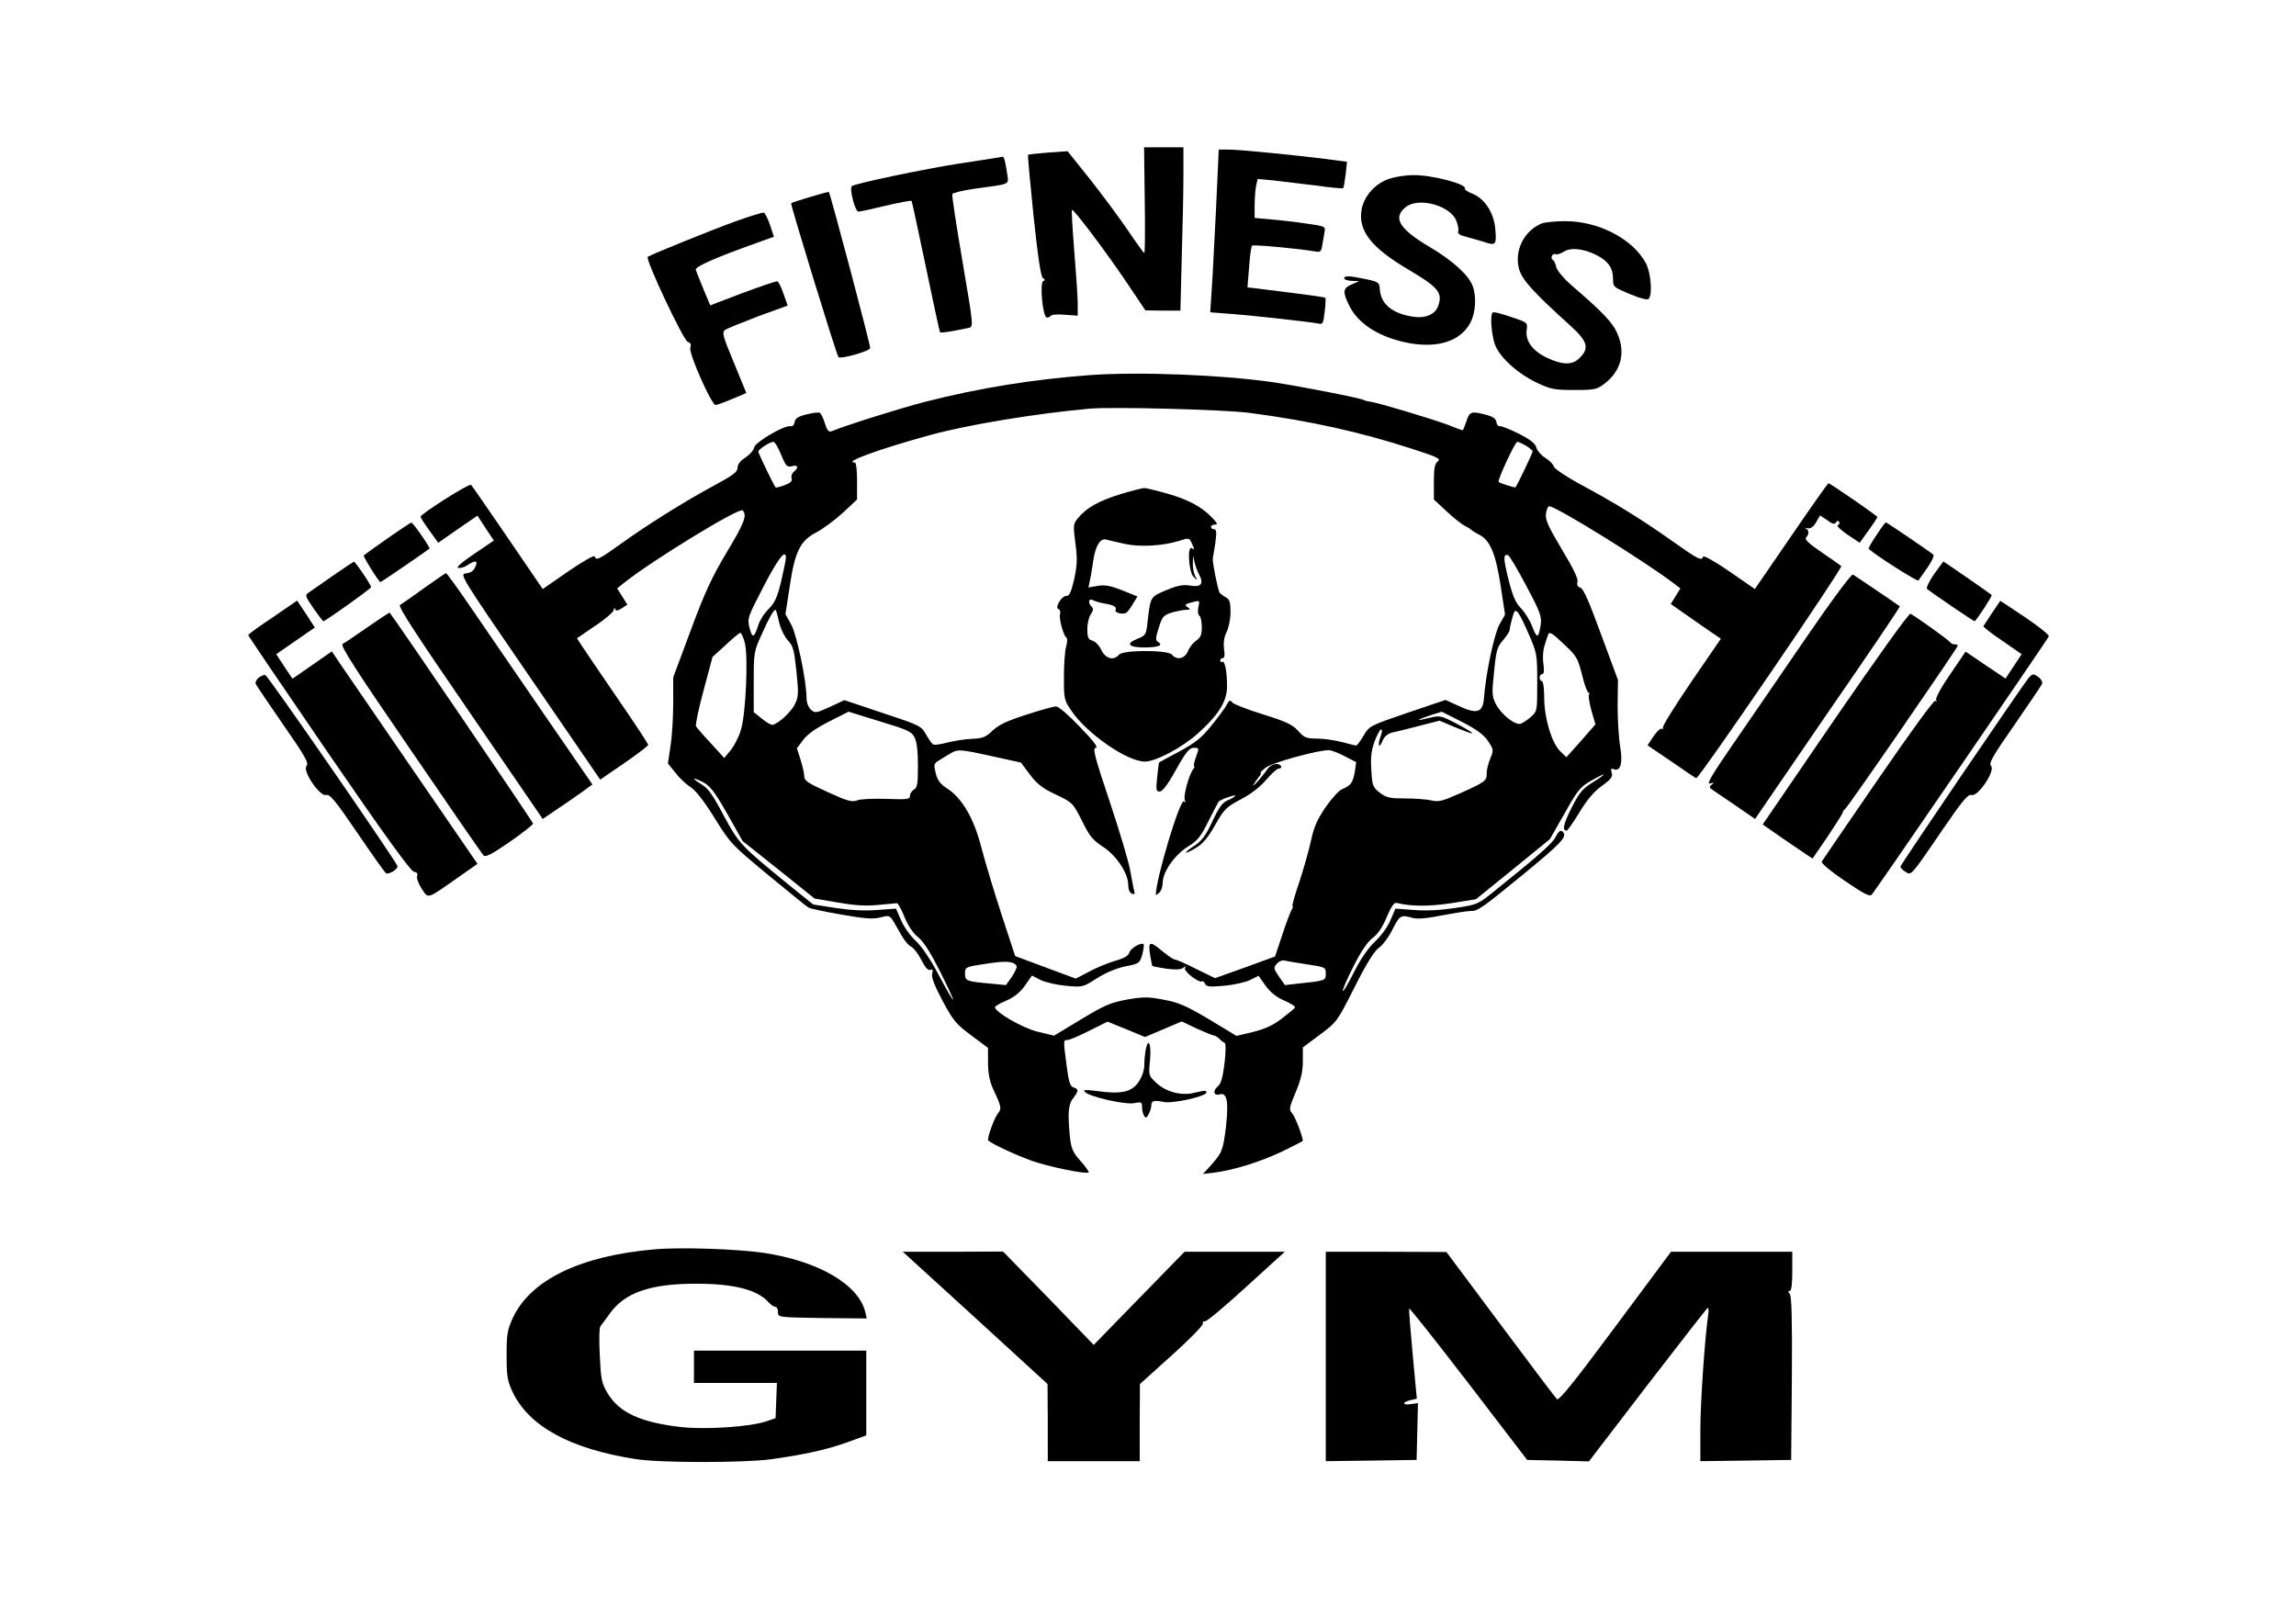 <?xml version="1.0" encoding="UTF-8"?>
<svg xmlns="http://www.w3.org/2000/svg" xmlns:xlink="http://www.w3.org/1999/xlink" width="80pt" height="56pt" viewBox="0 0 80 56" version="1.1">
<g id="surface1">
<path style=" stroke:none;fill-rule:nonzero;fill:rgb(0%,0%,0%);fill-opacity:1;" d="M 39.887 6.977 C 39.902 7.996 39.895 8.82 39.871 8.82 C 39.848 8.812 39.59 8.461 39.305 8.035 C 39.016 7.609 38.422 6.809 37.992 6.262 L 37.199 5.27 L 36.523 5.316 C 36.148 5.348 35.836 5.379 35.82 5.395 C 35.805 5.414 35.895 6.367 36.012 7.527 C 36.164 8.973 36.27 9.652 36.34 9.695 C 36.422 9.742 36.422 9.773 36.355 9.789 C 36.215 9.84 36.332 11.066 36.477 11.066 C 36.535 11.066 36.598 11.035 36.621 11 C 36.645 10.961 36.863 10.945 37.109 10.969 L 37.551 11 L 37.551 10.578 C 37.551 10.336 37.492 9.508 37.43 8.738 C 37.367 7.969 37.332 7.328 37.352 7.312 C 37.398 7.266 38.543 8.781 39.254 9.84 L 39.91 10.816 L 40.52 10.824 L 41.129 10.824 L 41.176 8.957 C 41.207 7.938 41.234 6.656 41.234 6.109 L 41.234 5.133 L 39.863 5.133 Z M 39.887 6.977 "/>
<path style=" stroke:none;fill-rule:nonzero;fill:rgb(0%,0%,0%);fill-opacity:1;" d="M 42.371 7.273 C 42.312 8.41 42.25 9.688 42.219 10.109 L 42.168 10.883 L 42.883 10.938 C 43.797 11.008 45.699 11.227 45.934 11.273 C 46.086 11.312 46.109 11.281 46.156 10.863 C 46.188 10.617 46.195 10.398 46.18 10.375 C 46.156 10.359 45.691 10.289 45.148 10.223 C 44.605 10.152 44.004 10.078 43.812 10.055 L 43.465 10.016 L 43.523 9.316 C 43.547 8.934 43.594 8.594 43.625 8.562 C 43.668 8.516 45.234 8.66 45.852 8.766 C 46.004 8.797 46.043 8.758 46.078 8.508 C 46.109 8.348 46.141 8.148 46.156 8.051 C 46.188 7.898 46.141 7.875 45.531 7.793 C 45.172 7.738 44.613 7.672 44.301 7.648 L 43.715 7.594 L 43.715 7.176 C 43.715 6.945 43.738 6.641 43.762 6.496 L 43.82 6.238 L 44.348 6.285 C 44.637 6.32 45.301 6.398 45.82 6.461 C 46.34 6.535 46.781 6.574 46.797 6.559 C 46.82 6.543 46.852 6.328 46.887 6.078 L 46.934 5.637 L 46.188 5.539 C 45.133 5.406 43.18 5.211 42.785 5.211 L 42.465 5.211 Z M 42.371 7.273 "/>
<path style=" stroke:none;fill-rule:nonzero;fill:rgb(0%,0%,0%);fill-opacity:1;" d="M 34.668 5.508 C 34.555 5.523 34.004 5.613 33.426 5.699 C 32.211 5.887 29.77 6.398 29.68 6.488 C 29.59 6.574 29.793 7.375 29.91 7.375 C 29.969 7.375 30.391 7.281 30.863 7.168 C 31.336 7.055 31.738 6.984 31.762 7 C 31.777 7.023 32 8.051 32.258 9.293 C 32.516 10.535 32.738 11.562 32.754 11.578 C 32.785 11.609 33.098 11.562 33.754 11.426 C 33.922 11.387 33.922 11.379 33.539 9.125 C 33.324 7.875 33.164 6.816 33.18 6.766 C 33.195 6.719 33.531 6.641 33.922 6.582 C 35.219 6.406 35.141 6.438 35.102 6.109 C 35.027 5.621 34.988 5.453 34.926 5.461 C 34.891 5.469 34.781 5.492 34.668 5.508 Z M 34.668 5.508 "/>
<path style=" stroke:none;fill-rule:nonzero;fill:rgb(0%,0%,0%);fill-opacity:1;" d="M 48.43 6.223 C 47.926 6.375 47.512 6.84 47.438 7.328 C 47.324 8.051 47.789 8.637 49.078 9.398 C 50.113 10.008 50.273 10.199 50.113 10.656 C 50.008 10.961 49.664 11.105 49.223 11.035 C 48.512 10.922 48.117 10.602 48.078 10.086 C 48.062 9.84 48.039 9.824 47.59 9.727 C 47.004 9.605 46.836 9.598 46.836 9.703 C 46.836 9.742 46.957 9.781 47.102 9.789 L 47.359 9.797 L 47.102 9.91 C 46.789 10.039 46.773 10.168 47.004 10.633 C 47.324 11.305 48.094 11.777 49.145 11.965 C 50.152 12.133 50.914 11.867 51.242 11.227 C 51.418 10.883 51.449 10.32 51.312 9.965 C 51.176 9.59 50.602 9.07 49.824 8.613 C 48.75 7.977 48.512 7.586 48.984 7.215 C 49.422 6.863 50.512 7.152 50.738 7.68 C 50.801 7.832 50.832 8.004 50.809 8.066 C 50.777 8.137 50.871 8.203 51.105 8.258 C 51.289 8.309 51.547 8.379 51.672 8.418 C 52.113 8.57 52.145 8.547 52.105 8.027 C 52.066 7.434 51.746 6.93 51.305 6.75 C 51.137 6.688 51.023 6.605 51.039 6.574 C 51.137 6.422 49.902 6.094 49.238 6.102 C 49 6.102 48.633 6.156 48.43 6.223 Z M 48.43 6.223 "/>
<path style=" stroke:none;fill-rule:nonzero;fill:rgb(0%,0%,0%);fill-opacity:1;" d="M 28.23 6.863 C 27.879 6.969 27.582 7.062 27.566 7.082 C 27.535 7.121 29.145 12.363 29.215 12.445 C 29.289 12.523 30.289 12.242 30.32 12.133 C 30.344 12.066 28.926 6.727 28.879 6.688 C 28.871 6.68 28.574 6.758 28.23 6.863 Z M 28.23 6.863 "/>
<path style=" stroke:none;fill-rule:nonzero;fill:rgb(0%,0%,0%);fill-opacity:1;" d="M 25.582 7.73 C 24.781 8.02 22.746 8.844 22.57 8.949 C 22.465 9.004 23.812 11.867 23.965 11.914 C 24.066 11.949 24.09 12.004 24.051 12.125 C 23.996 12.309 24.789 14.113 24.934 14.113 C 24.98 14.113 25.246 14.016 25.516 13.902 L 26.004 13.695 L 25.574 12.645 C 25.188 11.723 25.148 11.578 25.262 11.5 C 25.324 11.449 25.844 11.242 26.414 11.023 L 27.445 10.648 L 27.301 10.238 C 27.223 10.016 27.125 9.812 27.086 9.805 C 27.047 9.789 26.508 9.977 25.883 10.207 L 24.746 10.641 L 24.508 10.07 C 24.379 9.758 24.258 9.453 24.242 9.398 C 24.219 9.293 24.957 8.965 26.355 8.469 L 26.965 8.25 L 26.828 7.832 C 26.75 7.609 26.652 7.418 26.613 7.41 C 26.574 7.395 26.109 7.539 25.582 7.73 Z M 25.582 7.73 "/>
<path style=" stroke:none;fill-rule:nonzero;fill:rgb(0%,0%,0%);fill-opacity:1;" d="M 53.723 7.785 C 53.105 8.035 52.754 8.73 52.93 9.375 C 53.035 9.75 53.402 10.16 54.715 11.348 C 55.316 11.891 55.387 12.133 55.043 12.469 C 54.797 12.727 54.453 12.727 53.906 12.469 C 53.402 12.234 53.137 11.875 53.195 11.492 C 53.227 11.242 53.227 11.234 52.641 11.043 C 52.32 10.93 52.035 10.855 52.008 10.891 C 51.906 10.984 51.977 11.77 52.113 12.066 C 52.312 12.508 52.906 13.031 53.547 13.336 C 54.035 13.566 54.156 13.59 54.852 13.59 C 55.562 13.59 55.637 13.574 55.91 13.367 C 56.477 12.934 56.645 12.301 56.363 11.645 C 56.195 11.242 55.875 10.906 54.73 9.918 C 54.484 9.703 54.258 9.43 54.227 9.316 C 54.203 9.195 54.148 9.078 54.098 9.051 C 54.004 8.988 54.105 8.805 54.203 8.859 C 54.242 8.883 54.371 8.844 54.484 8.773 C 54.723 8.613 55.18 8.66 55.645 8.898 C 56.035 9.102 56.203 9.34 56.203 9.711 C 56.203 10 56.215 10.008 56.789 10.246 C 57.148 10.398 57.398 10.465 57.445 10.414 C 57.582 10.281 57.527 9.52 57.352 9.18 C 56.902 8.332 55.699 7.699 54.523 7.707 C 54.195 7.707 53.836 7.746 53.723 7.785 Z M 53.723 7.785 "/>
<path style=" stroke:none;fill-rule:nonzero;fill:rgb(0%,0%,0%);fill-opacity:1;" d="M 37.992 13.07 C 35.973 13.223 34.164 13.512 32.242 14 C 31.336 14.234 29.512 14.809 28.977 15.027 C 28.879 15.066 28.824 15.004 28.742 14.754 C 28.688 14.57 28.605 14.41 28.566 14.387 C 28.527 14.359 28.32 14.387 28.102 14.441 C 27.805 14.512 27.703 14.586 27.688 14.707 C 27.672 14.809 27.613 14.867 27.535 14.852 C 27.316 14.816 26.301 15.418 26.277 15.594 C 26.262 15.684 26.133 15.836 25.98 15.941 C 25.797 16.051 25.699 16.18 25.699 16.301 C 25.699 16.445 25.539 16.566 24.883 16.918 C 23.844 17.48 22.523 18.305 21.602 18.973 C 20.863 19.5 20.77 19.547 20.719 19.387 C 20.703 19.34 20.312 19.559 19.801 19.91 L 18.91 20.527 L 17.695 18.746 C 17.023 17.762 16.445 16.926 16.414 16.895 C 16.355 16.832 14.652 17.914 14.652 18.008 C 14.652 18.035 14.789 18.25 14.965 18.492 L 15.27 18.914 L 15.949 18.441 L 16.637 17.969 L 16.918 18.402 L 17.207 18.836 L 16.523 19.301 C 16.086 19.598 15.883 19.773 15.965 19.789 C 16.043 19.805 16.188 19.766 16.293 19.691 C 16.574 19.508 16.668 19.531 16.559 19.758 C 16.5 19.895 16.398 19.965 16.238 19.98 C 16.004 20.004 16.035 20.055 18.461 23.59 L 20.914 27.168 L 21.746 26.598 C 22.211 26.277 22.586 25.988 22.586 25.957 C 22.586 25.922 22.09 25.168 21.48 24.281 C 20.871 23.391 20.312 22.57 20.238 22.453 L 20.105 22.242 L 20.738 21.809 C 21.09 21.578 21.379 21.32 21.387 21.258 C 21.387 21.176 21.402 21.168 21.434 21.223 C 21.457 21.297 21.52 21.289 21.664 21.199 L 21.859 21.07 L 21.68 20.785 L 21.504 20.504 L 21.746 20.309 C 22.73 19.523 25.766 17.672 25.875 17.785 C 26.043 17.953 25.934 18.227 25.324 19.242 C 24.797 20.125 24.562 20.633 24.066 21.969 L 23.457 23.605 L 23.457 24.496 C 23.457 24.977 23.418 25.652 23.363 25.996 L 23.273 26.605 L 23.531 26.926 C 23.668 27.109 23.906 27.328 24.051 27.422 C 24.227 27.527 24.523 27.902 24.898 28.504 C 25.453 29.402 25.5 29.441 26.766 30.492 C 27.477 31.078 28.109 31.594 28.168 31.625 C 28.23 31.664 28.742 31.77 29.312 31.871 C 30.145 32.016 30.426 32.035 30.68 31.969 C 31.039 31.883 30.984 31.84 31.387 32.555 C 31.496 32.754 31.656 32.949 31.746 32.988 C 31.832 33.027 31.992 33.234 32.105 33.453 C 32.234 33.711 32.336 33.828 32.41 33.797 C 32.496 33.766 32.516 33.797 32.48 33.934 C 32.449 34.055 32.562 34.352 32.844 34.879 C 33.219 35.578 33.316 35.691 33.844 36.082 L 34.426 36.516 L 34.426 37.035 C 34.426 37.398 34.484 37.68 34.594 37.926 C 34.906 38.594 34.906 38.625 34.754 38.824 C 34.645 38.977 34.426 39.555 34.426 39.723 C 34.426 39.797 35.293 40.211 35.934 40.445 C 36.508 40.652 37.863 40.934 37.934 40.852 C 37.949 40.836 37.832 40.66 37.652 40.461 C 37.375 40.148 37.324 40.027 37.277 39.602 C 37.199 38.77 37.223 38.488 37.391 38.27 C 37.59 38.016 37.59 37.949 37.406 37.895 C 37.285 37.855 37.238 37.703 37.164 37.133 C 37.047 36.242 37.047 36.242 37.191 36.242 C 37.262 36.242 37.598 36.098 37.949 35.922 L 38.59 35.602 L 39.246 35.867 L 39.895 36.137 L 40.535 35.867 L 41.176 35.594 L 41.699 35.844 C 41.977 35.969 42.25 36.082 42.289 36.082 C 42.328 36.082 42.418 36.129 42.48 36.195 C 42.539 36.258 42.625 36.324 42.668 36.34 C 42.715 36.355 42.715 36.613 42.668 37.043 C 42.602 37.566 42.547 37.758 42.426 37.863 C 42.242 38.016 42.297 38.199 42.496 38.137 C 42.754 38.055 42.816 38.391 42.715 39.281 C 42.609 40.109 42.586 40.164 42.16 40.645 L 41.914 40.91 L 42.312 40.863 C 43.02 40.766 43.898 40.492 44.66 40.133 C 45.059 39.938 45.395 39.77 45.395 39.754 C 45.387 39.594 45.125 38.906 45.027 38.801 C 44.906 38.664 44.914 38.609 45.148 38.055 C 45.332 37.613 45.395 37.332 45.395 36.98 L 45.395 36.5 L 45.996 36.051 C 46.59 35.609 46.598 35.586 47.199 34.398 C 47.613 33.574 47.879 33.148 48.047 33.027 C 48.176 32.938 48.391 32.652 48.52 32.387 C 48.773 31.891 48.809 31.871 49.207 31.984 C 49.383 32.035 49.695 32.008 50.25 31.898 C 50.68 31.816 51.129 31.746 51.234 31.746 C 51.488 31.754 51.617 31.664 53.105 30.445 C 54.348 29.426 54.578 29.18 54.484 29.027 C 54.402 28.891 54.316 28.938 54.195 29.18 C 54.09 29.387 53.586 29.836 52.066 31.055 C 51.504 31.512 51.473 31.527 50.703 31.641 C 50.191 31.719 49.695 31.746 49.27 31.711 L 48.621 31.664 L 48.445 32.074 C 48.352 32.297 48.117 32.617 47.91 32.812 C 47.672 33.035 47.422 33.395 47.184 33.863 C 46.988 34.254 46.812 34.559 46.789 34.535 C 46.766 34.512 46.926 34.133 47.148 33.699 C 47.414 33.164 47.637 32.836 47.82 32.691 C 48.008 32.555 48.176 32.305 48.32 31.953 C 48.488 31.566 48.574 31.441 48.672 31.465 C 49.129 31.586 49.801 31.594 50.57 31.473 L 51.426 31.336 L 52.715 30.293 L 54.004 29.242 L 54.516 28.344 C 54.973 27.527 55.059 27.422 55.453 27.199 C 55.996 26.887 56.02 26.941 55.484 27.27 C 55.141 27.488 55.027 27.613 54.754 28.16 C 54.469 28.73 54.426 28.945 54.586 28.945 C 54.621 28.945 54.82 28.656 55.035 28.305 C 55.301 27.863 55.547 27.574 55.82 27.383 C 56.141 27.148 56.203 27.062 56.156 26.926 C 56.117 26.789 56.133 26.766 56.238 26.805 C 56.461 26.895 56.551 26.59 56.453 26.027 C 56.406 25.746 56.363 25.113 56.363 24.609 L 56.375 23.695 L 55.789 22.113 C 55.371 20.969 55.172 20.512 55.066 20.48 C 54.965 20.445 54.934 20.383 54.965 20.277 C 54.996 20.176 54.828 19.82 54.418 19.141 C 53.93 18.32 53.836 18.105 53.867 17.898 C 53.883 17.754 53.938 17.641 53.98 17.641 C 54.219 17.641 57.398 19.613 58.359 20.359 L 58.551 20.504 L 58.383 20.777 L 58.215 21.047 L 58.504 21.25 C 58.664 21.359 59.055 21.633 59.375 21.859 L 59.961 22.258 L 58.926 23.766 C 58.359 24.602 57.91 25.312 57.941 25.363 C 57.965 25.402 57.949 25.418 57.91 25.395 C 57.863 25.363 57.734 25.48 57.613 25.66 L 57.406 25.973 L 58.23 26.531 C 58.68 26.844 59.07 27.109 59.102 27.117 C 59.191 27.148 64.219 19.781 64.156 19.727 C 64.117 19.691 63.812 19.477 63.465 19.242 C 63.035 18.949 62.867 18.797 62.93 18.73 C 63.043 18.617 63.035 18.457 62.914 18.418 C 62.859 18.402 62.883 18.395 62.977 18.41 C 63.09 18.426 63.188 18.363 63.281 18.195 L 63.418 17.961 L 63.668 18.129 C 63.852 18.266 63.922 18.281 63.973 18.203 C 64.012 18.137 64.051 18.137 64.082 18.188 C 64.105 18.234 64.09 18.281 64.035 18.297 C 63.98 18.32 64.133 18.465 64.363 18.625 L 64.797 18.914 L 65.109 18.48 C 65.277 18.25 65.414 18.035 65.414 18.016 C 65.414 17.977 63.77 16.84 63.707 16.84 C 63.691 16.84 63.105 17.664 62.41 18.684 L 61.145 20.527 L 60.266 19.918 C 59.77 19.574 59.359 19.348 59.344 19.395 C 59.289 19.559 59.184 19.5 58.262 18.852 C 57.223 18.113 56.277 17.527 55.051 16.871 C 54.562 16.605 54.164 16.332 54.141 16.262 C 54.125 16.18 53.988 16.043 53.844 15.957 C 53.699 15.867 53.555 15.699 53.531 15.594 C 53.492 15.453 53.332 15.324 52.922 15.113 C 52.617 14.961 52.32 14.844 52.266 14.852 C 52.211 14.867 52.152 14.801 52.137 14.707 C 52.121 14.586 52.02 14.512 51.723 14.441 C 51.258 14.32 51.199 14.344 51.082 14.715 C 51.031 14.867 50.977 14.996 50.961 14.996 C 50.953 14.996 50.703 14.906 50.418 14.793 C 49.832 14.578 48.008 14.031 47.758 14 C 47.664 13.992 47.559 13.961 47.512 13.938 C 47.414 13.871 45.211 13.445 44.355 13.32 C 42.594 13.062 39.711 12.949 37.992 13.07 Z M 43.531 14.387 C 45.652 14.664 47.414 15.059 49.215 15.645 C 50.09 15.926 50.215 15.988 50.098 16.078 C 49.992 16.156 49.961 16.301 49.961 16.789 L 49.961 17.406 L 50.41 17.824 C 50.656 18.059 50.938 18.273 51.031 18.32 C 51.121 18.363 51.219 18.418 51.242 18.449 C 51.266 18.473 51.402 18.562 51.539 18.633 C 51.922 18.828 52.113 19.285 52.289 20.422 L 52.441 21.418 L 52.25 21.754 C 52.066 22.074 51.762 23.5 51.707 24.328 C 51.664 24.824 51.473 24.898 50.863 24.617 L 50.367 24.391 L 49.039 24.84 C 47.727 25.289 47.711 25.297 47.512 25.633 C 47.398 25.828 47.285 25.98 47.254 25.98 C 47.223 25.98 46.996 25.922 46.758 25.859 C 46.516 25.797 46.125 25.738 45.895 25.738 C 45.516 25.738 45.445 25.707 45.234 25.473 C 45.043 25.258 44.836 25.152 44.02 24.898 C 43.477 24.73 42.996 24.543 42.938 24.48 C 42.859 24.383 42.836 24.391 42.746 24.551 C 42.699 24.656 42.457 24.977 42.219 25.273 C 41.867 25.715 41.648 25.883 41.09 26.188 C 40.703 26.395 40.383 26.566 40.383 26.574 C 40.375 26.582 40.352 26.805 40.32 27.078 C 40.273 27.535 40.281 27.582 40.41 27.582 C 40.504 27.582 40.688 27.344 40.977 26.82 C 41.328 26.195 41.441 26.059 41.602 26.059 C 41.785 26.059 41.785 26.066 41.672 26.379 C 41.609 26.559 41.578 26.699 41.609 26.699 C 41.633 26.699 41.617 26.75 41.578 26.797 C 41.434 26.98 41.227 27.719 41.281 27.871 C 41.312 27.969 41.305 27.992 41.258 27.93 C 41.137 27.758 40.273 30.621 40.273 31.184 C 40.273 31.199 40.328 31.168 40.391 31.109 C 40.457 31.055 40.512 30.895 40.512 30.758 C 40.512 30.383 40.938 29.781 41.395 29.5 C 41.73 29.289 41.84 29.156 42.113 28.602 C 42.297 28.242 42.449 27.945 42.465 27.93 C 42.531 27.855 43.082 27.672 43.043 27.727 C 43.02 27.766 42.891 27.848 42.762 27.895 C 42.586 27.977 42.465 28.145 42.242 28.625 C 42.02 29.105 41.875 29.301 41.633 29.461 C 41.207 29.738 41.227 29.812 41.656 29.555 C 41.906 29.41 42.082 29.203 42.336 28.754 C 42.656 28.191 42.73 28.121 43.234 27.855 C 43.586 27.672 43.898 27.43 44.117 27.176 C 44.301 26.957 44.5 26.781 44.562 26.781 C 44.629 26.781 44.66 26.742 44.637 26.699 C 44.547 26.566 44.301 26.613 44.164 26.797 C 43.98 27.07 43.609 27.48 43.676 27.344 C 43.715 27.277 43.797 27.156 43.859 27.078 C 43.922 27.004 43.957 26.941 43.922 26.941 C 43.891 26.941 43.965 26.863 44.09 26.758 C 44.301 26.582 45.902 26.141 46.301 26.141 C 46.383 26.141 46.629 26.234 46.844 26.348 L 47.254 26.559 L 47.207 26.887 C 47.141 27.27 47.07 27.375 46.773 27.496 C 46.652 27.543 46.398 27.824 46.188 28.129 C 45.902 28.547 45.781 28.809 45.676 29.309 C 45.598 29.66 45.414 30.309 45.27 30.742 C 45.117 31.184 45.012 31.559 45.035 31.578 C 45.059 31.602 45.043 31.656 45.004 31.703 C 44.973 31.754 44.82 32.137 44.684 32.562 L 44.426 33.332 L 43.387 33.711 L 42.336 34.086 L 41.68 33.766 C 41.32 33.582 40.984 33.438 40.938 33.438 C 40.891 33.438 40.695 33.309 40.512 33.156 C 40.062 32.777 40 32.797 40.07 33.254 C 40.105 33.469 40.137 33.645 40.152 33.66 C 40.168 33.676 40.383 33.719 40.648 33.758 C 40.961 33.797 41.152 33.789 41.227 33.727 C 41.312 33.66 41.328 33.66 41.289 33.734 C 41.227 33.836 41.77 34.262 41.883 34.199 C 41.914 34.176 41.961 34.215 41.984 34.277 C 42.027 34.383 42.129 34.398 42.648 34.352 C 42.996 34.32 43.402 34.23 43.562 34.148 L 43.852 34.004 L 44.098 34.352 C 44.277 34.59 44.477 34.75 44.754 34.871 C 44.98 34.969 45.141 35.07 45.125 35.113 C 45.102 35.145 44.891 35.32 44.66 35.496 C 44.355 35.73 44.074 35.859 43.66 35.961 L 43.082 36.098 L 42.137 35.527 C 41.344 35.055 41.082 34.938 40.559 34.84 C 40.008 34.734 39.848 34.734 39.27 34.832 C 38.703 34.938 38.504 35.016 37.672 35.52 L 36.727 36.09 L 36.156 35.953 C 35.629 35.824 34.676 35.273 34.668 35.098 C 34.668 35.062 34.844 34.961 35.059 34.871 C 35.332 34.75 35.531 34.598 35.707 34.352 L 35.957 33.996 L 36.254 34.148 C 36.414 34.23 36.812 34.32 37.133 34.352 C 37.719 34.406 37.727 34.406 38.215 34.094 C 38.527 33.895 38.895 33.742 39.207 33.676 C 39.695 33.582 39.711 33.566 39.801 33.262 C 39.848 33.082 39.863 32.922 39.848 32.906 C 39.77 32.828 39.398 33.035 39.352 33.188 C 39.32 33.309 39.168 33.395 38.848 33.484 C 38.598 33.559 38.191 33.727 37.941 33.863 L 37.484 34.102 L 36.43 33.711 L 35.371 33.316 L 34.898 31.871 C 34.637 31.078 34.324 30.027 34.195 29.539 C 33.938 28.52 33.516 27.801 32.996 27.473 C 32.762 27.32 32.668 27.199 32.602 26.941 C 32.531 26.637 32.539 26.605 32.715 26.5 C 32.816 26.438 32.996 26.324 33.105 26.262 C 33.371 26.102 33.434 26.102 34.578 26.355 L 35.574 26.574 L 35.883 26.988 C 36.133 27.32 36.324 27.473 36.789 27.688 C 37.375 27.969 37.383 27.977 37.703 28.609 C 37.965 29.148 38.086 29.281 38.43 29.508 C 38.895 29.805 39.312 30.43 39.312 30.84 C 39.312 31 39.359 31.109 39.441 31.145 C 39.527 31.176 39.551 31.152 39.52 31.047 C 39.496 30.977 39.441 30.66 39.383 30.355 C 39.336 30.051 39.008 28.961 38.664 27.93 C 38.125 26.324 38.062 26.059 38.184 26.059 C 38.277 26.059 38.102 25.82 37.637 25.34 C 37.238 24.922 36.887 24.617 36.797 24.617 C 36.711 24.617 36.246 24.746 35.758 24.906 C 35.086 25.121 34.805 25.258 34.586 25.457 C 34.348 25.691 34.242 25.73 33.867 25.746 C 33.625 25.754 33.234 25.82 33.012 25.875 C 32.777 25.938 32.555 25.973 32.516 25.938 C 32.465 25.914 32.355 25.754 32.266 25.594 C 32.098 25.297 32.051 25.273 30.762 24.848 L 29.422 24.398 L 28.918 24.633 C 28.43 24.855 28.398 24.855 28.254 24.73 C 28.168 24.648 28.102 24.488 28.102 24.32 C 28.102 23.727 27.758 22.09 27.559 21.746 L 27.367 21.402 L 27.512 20.461 C 27.695 19.211 27.887 18.836 28.453 18.547 C 28.695 18.418 29.102 18.113 29.375 17.863 L 29.863 17.406 L 29.863 16.766 C 29.863 16.391 29.832 16.117 29.785 16.117 C 29.344 16.117 30.664 15.637 32.426 15.156 C 33.762 14.793 36.043 14.418 37.949 14.242 C 38.742 14.168 42.668 14.273 43.531 14.387 Z M 27.215 15.844 C 27.383 16.246 27.422 16.285 27.59 16.246 C 27.805 16.188 27.84 16.285 27.664 16.438 C 27.59 16.492 27.559 16.598 27.582 16.672 C 27.613 16.766 27.543 16.832 27.332 16.91 C 27.184 16.965 27.039 17 27.023 16.984 C 26.965 16.918 26.422 15.797 26.422 15.738 C 26.422 15.66 26.82 15.402 26.949 15.395 C 26.996 15.395 27.117 15.594 27.215 15.844 Z M 53.172 15.531 C 53.297 15.613 53.402 15.699 53.402 15.73 C 53.402 15.789 52.867 16.91 52.801 16.984 C 52.785 17 52.266 16.84 52.219 16.797 C 52.16 16.75 52.793 15.395 52.867 15.395 C 52.906 15.395 53.043 15.461 53.172 15.531 Z M 27.383 19.445 C 27.383 19.516 27.301 19.887 27.215 20.27 C 27.078 20.832 26.988 21.016 26.781 21.223 C 26.629 21.367 26.469 21.625 26.422 21.785 C 26.277 22.234 26.215 22.258 26.117 21.883 C 26.035 21.555 26.043 21.52 26.605 20.438 C 27.125 19.438 27.383 19.109 27.383 19.445 Z M 53.18 20.414 C 53.668 21.328 53.723 21.488 53.684 21.762 C 53.609 22.25 53.555 22.266 53.395 21.852 C 53.316 21.633 53.137 21.344 53.004 21.207 C 52.809 21.008 52.707 20.777 52.562 20.199 C 52.379 19.469 52.371 19.285 52.547 19.348 C 52.594 19.363 52.875 19.836 53.18 20.414 Z M 27.141 21.664 C 27.199 21.906 27.332 22.188 27.453 22.316 C 27.637 22.516 27.672 22.645 27.75 23.398 C 27.832 24.168 27.82 24.289 27.695 24.543 C 27.559 24.824 27.078 25.258 26.902 25.258 C 26.852 25.258 26.684 25.16 26.535 25.035 L 26.262 24.816 L 26.262 23.766 C 26.262 22.723 26.27 22.699 26.551 22.082 C 26.805 21.512 26.957 21.25 27.023 21.25 C 27.039 21.25 27.094 21.441 27.141 21.664 Z M 53.273 22.113 C 53.555 22.766 53.562 22.82 53.562 23.781 C 53.562 24.777 53.562 24.785 53.348 24.977 C 53.219 25.09 53.059 25.195 52.988 25.219 C 52.793 25.281 52.305 24.898 52.121 24.535 C 51.984 24.262 51.977 24.168 52.059 23.406 C 52.129 22.668 52.168 22.539 52.371 22.309 C 52.496 22.164 52.602 22.004 52.602 21.945 C 52.602 21.891 52.641 21.715 52.691 21.539 C 52.762 21.273 52.793 21.242 52.883 21.336 C 52.945 21.402 53.121 21.754 53.273 22.113 Z M 25.949 22.387 C 26.078 22.859 25.988 24.898 25.812 25.449 C 25.742 25.684 25.582 25.988 25.461 26.141 L 25.234 26.414 L 24.773 25.906 C 24.508 25.625 24.277 25.355 24.25 25.305 C 24.227 25.258 24.34 24.695 24.516 24.055 L 24.828 22.891 L 25.285 22.477 C 25.531 22.242 25.766 22.051 25.797 22.051 C 25.828 22.051 25.895 22.203 25.949 22.387 Z M 54.523 22.477 C 54.934 22.859 54.98 22.949 55.125 23.52 C 55.203 23.855 55.309 24.137 55.348 24.137 C 55.379 24.137 55.395 24.168 55.363 24.207 C 55.34 24.254 55.379 24.504 55.453 24.77 L 55.59 25.242 L 55.086 25.82 L 54.578 26.387 L 54.363 26.18 C 54.066 25.891 53.805 25.016 53.805 24.312 C 53.805 23.984 53.77 23.734 53.723 23.734 C 53.684 23.734 53.645 23.68 53.645 23.613 C 53.645 23.551 53.684 23.492 53.73 23.492 C 53.797 23.492 53.812 23.383 53.777 23.141 C 53.746 22.941 53.762 22.66 53.812 22.516 C 53.859 22.371 53.906 22.203 53.93 22.148 C 53.98 21.984 54.059 22.035 54.523 22.477 Z M 31.867 25.699 C 31.945 25.859 31.984 26.18 31.984 26.684 C 31.984 27.32 31.961 27.445 31.848 27.512 C 31.77 27.559 31.707 27.656 31.707 27.727 C 31.707 27.855 31.625 27.863 30.906 27.84 C 30.473 27.824 30.008 27.84 29.879 27.887 C 29.68 27.961 29.535 27.918 28.832 27.598 C 28.16 27.293 28.023 27.207 28.023 27.055 C 28.023 26.957 27.965 26.699 27.895 26.477 L 27.766 26.074 L 27.992 25.777 C 28.133 25.586 28.438 25.371 28.887 25.145 L 29.566 24.801 L 30.656 25.137 C 31.633 25.434 31.762 25.492 31.867 25.699 Z M 51.84 25.812 C 52.043 26.117 52.051 26.133 51.93 26.422 C 51.859 26.59 51.801 26.82 51.801 26.949 C 51.801 27.215 51.762 27.246 50.848 27.656 C 50.273 27.91 50.129 27.953 49.887 27.895 C 49.727 27.855 49.32 27.824 48.977 27.824 C 48.43 27.824 48.312 27.801 48.078 27.625 C 47.832 27.43 47.812 27.383 47.781 26.836 C 47.75 26.395 47.781 26.156 47.895 25.836 C 47.98 25.609 48.086 25.418 48.117 25.418 C 48.168 25.418 48.16 25.508 48.117 25.625 C 48 25.938 48.031 26.133 48.16 25.844 C 48.23 25.668 48.344 25.57 48.496 25.531 C 48.613 25.508 49.047 25.402 49.441 25.297 L 50.16 25.113 L 50.711 25.348 C 51.016 25.473 51.281 25.57 51.297 25.555 C 51.312 25.531 51.074 25.387 50.754 25.219 C 50.215 24.938 50.168 24.93 49.84 25.008 C 49.32 25.137 49.297 25.105 49.801 24.938 L 50.238 24.801 L 50.93 25.152 C 51.434 25.41 51.68 25.586 51.84 25.812 Z M 25.34 28.359 L 25.875 29.309 L 27.133 30.309 L 28.383 31.312 L 29.184 31.449 C 29.77 31.551 30.145 31.578 30.586 31.535 C 30.914 31.504 31.219 31.48 31.25 31.473 C 31.289 31.473 31.41 31.688 31.512 31.945 C 31.633 32.25 31.809 32.516 31.992 32.66 C 32.188 32.82 32.426 33.203 32.754 33.852 C 33.02 34.383 33.227 34.832 33.211 34.84 C 33.195 34.855 32.969 34.473 32.715 33.988 C 32.418 33.422 32.121 32.988 31.906 32.785 C 31.715 32.609 31.488 32.289 31.395 32.066 L 31.219 31.664 L 30.559 31.711 C 30.129 31.746 29.633 31.719 29.121 31.641 L 28.336 31.52 L 27.52 30.863 C 25.797 29.461 25.75 29.402 25.219 28.426 C 24.859 27.734 24.676 27.473 24.461 27.344 C 24.082 27.109 24.098 27.062 24.492 27.254 C 24.746 27.391 24.891 27.574 25.34 28.359 Z M 35.422 33.66 C 35.445 33.699 35.371 33.863 35.262 34.031 L 35.051 34.328 L 34.523 34.277 C 33.668 34.199 33.625 34.184 33.625 33.926 C 33.625 33.699 33.637 33.691 34.371 33.582 C 35.059 33.477 35.316 33.492 35.422 33.66 Z M 45.539 33.605 C 46.18 33.699 46.195 33.711 46.195 33.926 C 46.195 34.176 46.18 34.176 45.219 34.277 L 44.773 34.328 L 44.562 34.031 C 44.371 33.75 44.371 33.719 44.492 33.582 C 44.562 33.5 44.676 33.453 44.746 33.469 C 44.82 33.492 45.172 33.547 45.539 33.605 Z M 45.539 33.605 "/>
<path style=" stroke:none;fill-rule:nonzero;fill:rgb(0%,0%,0%);fill-opacity:1;" d="M 39.031 17.223 C 38.27 17.457 37.832 17.711 37.551 18.066 C 37.391 18.266 37.391 18.312 37.469 18.922 C 37.543 19.469 37.535 19.668 37.43 20.176 C 37.324 20.633 37.262 20.766 37.156 20.766 C 36.988 20.766 36.742 21.176 36.879 21.223 C 36.934 21.242 36.957 21.32 36.934 21.41 C 36.895 21.57 37.055 22.148 37.156 22.219 C 37.199 22.242 37.191 22.387 37.148 22.531 C 37.102 22.684 37.07 23.164 37.07 23.598 C 37.07 24.352 37.078 24.398 37.332 24.77 C 37.879 25.578 39.289 26.547 39.902 26.539 C 40.281 26.531 41.168 26.059 41.707 25.586 C 42.457 24.922 42.754 24.441 42.754 23.918 C 42.754 23.406 42.676 23.004 42.586 23.062 C 42.547 23.086 42.516 23.062 42.516 23.02 C 42.516 22.973 42.555 22.934 42.602 22.934 C 42.668 22.934 42.684 22.82 42.648 22.613 C 42.625 22.395 42.648 22.203 42.738 22.027 C 42.809 21.883 42.875 21.578 42.875 21.336 C 42.875 20.992 42.844 20.887 42.715 20.816 C 42.625 20.766 42.531 20.695 42.496 20.656 C 42.434 20.566 42.234 19.559 42.258 19.461 C 42.266 19.422 42.305 19.18 42.348 18.914 C 42.395 18.539 42.387 18.441 42.297 18.441 C 42.242 18.441 42.195 18.402 42.195 18.363 C 42.195 18.312 42.258 18.281 42.328 18.281 C 42.434 18.281 42.426 18.242 42.266 18.074 C 41.906 17.68 41.434 17.422 40.695 17.207 C 40.297 17.094 39.91 17 39.855 17.008 C 39.801 17.008 39.43 17.102 39.031 17.223 Z M 39.207 18.957 C 39.719 19.066 40.496 19.027 41.074 18.852 C 41.441 18.73 41.434 18.73 41.547 18.98 C 41.625 19.156 41.625 19.172 41.539 19.109 C 41.359 18.957 41.41 19.941 41.594 20.109 C 41.723 20.238 41.73 20.238 41.641 20.07 C 41.594 19.973 41.555 19.773 41.562 19.629 L 41.57 19.363 L 41.625 19.605 C 41.656 19.734 41.73 19.926 41.785 20.031 C 41.953 20.344 41.84 20.473 41.473 20.406 C 41.219 20.367 41.039 20.398 40.633 20.566 C 40.07 20.809 40.09 20.785 39.984 21.672 C 39.938 22.121 39.922 22.148 39.617 22.266 C 39.199 22.434 39.336 22.57 39.91 22.562 C 40.383 22.555 40.535 22.484 40.352 22.371 C 40.258 22.316 40.258 22.242 40.375 21.875 C 40.496 21.488 40.535 21.441 40.832 21.344 C 41.008 21.297 41.234 21.25 41.328 21.25 C 41.473 21.25 41.488 21.234 41.395 21.168 C 41.25 21.082 41.281 21.047 41.578 20.977 C 41.801 20.918 41.809 20.93 41.754 21.16 C 41.73 21.297 41.738 21.418 41.785 21.449 C 41.832 21.473 41.875 21.656 41.875 21.844 C 41.875 22.121 41.832 22.219 41.688 22.316 C 41.586 22.387 41.449 22.547 41.395 22.684 C 41.281 22.957 41.008 23.02 40.832 22.812 C 40.695 22.645 39.129 22.645 38.992 22.812 C 38.809 23.035 38.52 22.957 38.375 22.652 C 38.301 22.492 38.16 22.348 38.062 22.324 C 37.918 22.281 37.887 22.219 37.887 21.945 C 37.879 21.762 37.934 21.52 38 21.418 C 38.094 21.281 38.102 21.207 38.039 21.145 C 37.895 21 37.926 20.832 38.094 20.918 C 38.168 20.961 38.344 21.008 38.488 21.031 C 38.793 21.082 38.926 21.152 38.871 21.25 C 38.809 21.352 39.145 21.434 39.254 21.344 C 39.312 21.297 39.414 21.152 39.488 21.023 L 39.633 20.785 L 39.109 20.574 C 38.703 20.414 38.512 20.375 38.254 20.414 L 37.926 20.473 L 37.98 20.199 C 38.016 20.047 38.062 19.742 38.094 19.523 C 38.176 19.004 38.344 18.738 38.551 18.805 C 38.641 18.828 38.934 18.898 39.207 18.957 Z M 39.207 18.957 "/>
<path style=" stroke:none;fill-rule:nonzero;fill:rgb(0%,0%,0%);fill-opacity:1;" d="M 13.5 18.762 C 13.066 19.066 12.699 19.332 12.676 19.355 C 12.641 19.387 13.203 20.285 13.258 20.285 C 13.281 20.285 14.852 19.211 14.965 19.117 C 14.996 19.082 14.387 18.203 14.332 18.211 C 14.309 18.211 13.938 18.457 13.5 18.762 Z M 13.5 18.762 "/>
<path style=" stroke:none;fill-rule:nonzero;fill:rgb(0%,0%,0%);fill-opacity:1;" d="M 65.379 18.652 C 65.211 18.898 65.094 19.109 65.109 19.125 C 65.355 19.355 66.812 20.277 66.844 20.23 C 66.871 20.191 67.012 19.98 67.164 19.773 C 67.309 19.566 67.398 19.363 67.367 19.332 C 67.238 19.219 65.742 18.203 65.707 18.203 C 65.691 18.203 65.539 18.402 65.379 18.652 Z M 65.379 18.652 "/>
<path style=" stroke:none;fill-rule:nonzero;fill:rgb(0%,0%,0%);fill-opacity:1;" d="M 11.609 20.055 C 11.234 20.32 10.855 20.582 10.77 20.641 C 10.617 20.742 10.625 20.758 10.922 21.199 C 11.098 21.449 11.25 21.648 11.266 21.648 C 11.336 21.648 12.93 20.512 12.93 20.461 C 12.93 20.383 12.379 19.566 12.328 19.574 C 12.305 19.582 11.984 19.797 11.609 20.055 Z M 11.609 20.055 "/>
<path style=" stroke:none;fill-rule:nonzero;fill:rgb(0%,0%,0%);fill-opacity:1;" d="M 67.383 20.016 C 67.215 20.262 67.109 20.488 67.141 20.52 C 67.27 20.633 68.758 21.648 68.801 21.648 C 68.848 21.648 69.43 20.758 69.398 20.734 C 69.297 20.648 67.727 19.566 67.711 19.566 C 67.703 19.574 67.559 19.773 67.383 20.016 Z M 67.383 20.016 "/>
<path style=" stroke:none;fill-rule:nonzero;fill:rgb(0%,0%,0%);fill-opacity:1;" d="M 14.773 20.496 C 14.379 20.785 14.004 21.039 13.938 21.082 C 13.859 21.129 14.469 22.066 16.375 24.84 L 18.91 28.539 L 19.398 28.207 C 19.672 28.023 20.062 27.758 20.273 27.605 L 20.641 27.336 L 18.863 24.754 C 17.887 23.332 16.75 21.672 16.332 21.062 C 15.918 20.461 15.562 19.965 15.539 19.973 C 15.516 19.973 15.172 20.215 14.773 20.496 Z M 14.773 20.496 "/>
<path style=" stroke:none;fill-rule:nonzero;fill:rgb(0%,0%,0%);fill-opacity:1;" d="M 62.922 22.234 C 62.074 23.477 60.93 25.137 60.391 25.922 C 59.625 27.031 59.449 27.344 59.582 27.301 C 59.727 27.262 59.742 27.27 59.648 27.336 C 59.566 27.391 59.559 27.445 59.609 27.48 C 59.656 27.52 60.023 27.766 60.426 28.039 L 61.152 28.539 L 63.684 24.84 C 65.086 22.812 66.215 21.145 66.195 21.129 C 66.141 21.082 64.645 20.07 64.562 20.023 C 64.516 19.988 63.828 20.91 62.922 22.234 Z M 62.922 22.234 "/>
<path style=" stroke:none;fill-rule:nonzero;fill:rgb(0%,0%,0%);fill-opacity:1;" d="M 9.504 21.512 C 9.031 21.824 8.648 22.105 8.648 22.129 C 8.648 22.156 9.91 24.016 11.449 26.262 C 13.41 29.121 14.309 30.355 14.418 30.375 C 14.531 30.398 14.57 30.445 14.531 30.527 C 14.508 30.598 14.578 30.789 14.691 30.965 C 14.934 31.328 14.852 31.352 15.91 30.613 L 16.637 30.102 L 14.355 26.781 C 13.098 24.953 11.961 23.285 11.816 23.078 L 11.562 22.699 L 10.871 23.18 L 10.191 23.652 L 9.902 23.223 L 9.625 22.797 L 10.969 21.867 L 10.832 21.656 C 10.762 21.547 10.625 21.328 10.527 21.191 L 10.352 20.93 Z M 9.504 21.512 "/>
<path style=" stroke:none;fill-rule:nonzero;fill:rgb(0%,0%,0%);fill-opacity:1;" d="M 69.414 21.352 C 69.262 21.586 69.129 21.793 69.109 21.816 C 69.094 21.852 69.391 22.074 69.77 22.332 L 70.441 22.797 L 70.16 23.223 L 69.879 23.645 L 69.184 23.18 L 68.488 22.707 L 67.949 23.5 C 67.637 23.949 67.43 24.336 67.461 24.391 C 67.492 24.441 67.484 24.457 67.43 24.422 C 67.383 24.391 66.582 25.492 65.438 27.156 C 64.387 28.68 63.508 29.973 63.477 30.02 C 63.441 30.078 63.77 30.348 64.277 30.695 C 64.949 31.152 65.148 31.254 65.219 31.176 C 65.348 31.031 71.344 22.281 71.387 22.18 C 71.41 22.105 70.855 21.691 69.902 21.07 L 69.695 20.938 Z M 69.414 21.352 "/>
<path style=" stroke:none;fill-rule:nonzero;fill:rgb(0%,0%,0%);fill-opacity:1;" d="M 12.801 21.859 C 12.387 22.148 12 22.41 11.938 22.441 C 11.848 22.5 12.41 23.367 14.293 26.109 C 15.645 28.09 16.797 29.758 16.844 29.805 C 16.918 29.883 17.117 29.781 17.758 29.34 C 18.207 29.027 18.574 28.738 18.574 28.699 C 18.574 28.648 13.723 21.512 13.578 21.352 C 13.57 21.336 13.219 21.57 12.801 21.859 Z M 12.801 21.859 "/>
<path style=" stroke:none;fill-rule:nonzero;fill:rgb(0%,0%,0%);fill-opacity:1;" d="M 63.945 25.035 L 61.418 28.73 L 62.074 29.188 C 62.434 29.434 62.828 29.699 62.945 29.781 L 63.156 29.918 L 63.684 29.148 C 63.973 28.715 64.211 28.336 64.211 28.305 C 64.211 28.266 64.242 28.223 64.277 28.207 C 64.348 28.184 68.215 22.57 68.215 22.5 C 68.215 22.469 68.168 22.453 68.102 22.453 C 68.039 22.453 67.973 22.418 67.957 22.387 C 67.934 22.332 66.82 21.527 66.566 21.387 C 66.516 21.359 65.379 22.949 63.945 25.035 Z M 63.945 25.035 "/>
<path style=" stroke:none;fill-rule:nonzero;fill:rgb(0%,0%,0%);fill-opacity:1;" d="M 9.016 23.613 C 8.934 23.68 8.887 23.773 8.91 23.832 C 8.934 23.887 9.367 24.527 9.871 25.258 C 10.641 26.363 10.77 26.598 10.68 26.691 C 10.527 26.863 11.152 27.777 11.367 27.703 C 11.488 27.664 11.688 27.902 12.449 29.02 C 12.961 29.773 13.41 30.406 13.449 30.43 C 13.539 30.484 13.852 30.301 13.852 30.188 C 13.844 30.07 9.344 23.551 9.246 23.527 C 9.199 23.508 9.102 23.551 9.016 23.613 Z M 9.016 23.613 "/>
<path style=" stroke:none;fill-rule:nonzero;fill:rgb(0%,0%,0%);fill-opacity:1;" d="M 70.68 23.629 C 70.457 23.902 66.215 30.133 66.215 30.203 C 66.215 30.238 66.293 30.316 66.383 30.375 C 66.598 30.508 66.551 30.574 67.652 28.961 C 68.375 27.902 68.574 27.664 68.695 27.703 C 68.918 27.777 69.535 26.852 69.375 26.691 C 69.289 26.598 69.414 26.371 70.191 25.258 C 70.695 24.527 71.129 23.887 71.152 23.832 C 71.176 23.773 71.129 23.68 71.051 23.613 C 70.848 23.461 70.824 23.469 70.68 23.629 Z M 70.68 23.629 "/>
<path style=" stroke:none;fill-rule:nonzero;fill:rgb(0%,0%,0%);fill-opacity:1;" d="M 39.922 36.57 C 39.895 36.715 39.871 36.957 39.871 37.117 C 39.871 37.293 39.793 37.527 39.672 37.703 C 39.43 38.055 39.078 38.137 38.246 38.023 C 37.805 37.965 37.719 37.977 37.805 38.055 C 37.973 38.223 39.207 38.504 39.52 38.441 C 39.77 38.391 39.793 38.406 39.793 38.578 C 39.793 38.68 39.824 38.816 39.863 38.883 C 39.922 38.969 39.953 38.961 40.023 38.824 C 40.07 38.738 40.113 38.609 40.113 38.535 C 40.113 38.359 40.207 38.328 40.527 38.398 C 40.832 38.473 42.035 38.207 42.035 38.07 C 42.035 37.992 41.992 37.992 41.594 38.086 C 41.152 38.191 40.617 38.047 40.289 37.734 C 40.023 37.484 40.016 37.477 40.07 36.949 C 40.121 36.402 40.016 36.121 39.922 36.57 Z M 39.922 36.57 "/>
<path style=" stroke:none;fill-rule:nonzero;fill:rgb(0%,0%,0%);fill-opacity:1;" d="M 22.777 43.539 C 20.207 43.766 18.488 44.605 17.871 45.922 C 17.68 46.34 17.652 46.48 17.652 47.227 C 17.652 47.973 17.68 48.117 17.863 48.512 C 18.438 49.707 19.855 50.484 22.137 50.844 C 22.953 50.98 25.91 50.98 26.863 50.852 C 28.016 50.691 28.816 50.516 29.527 50.258 L 30.184 50.02 L 30.184 47.066 L 24.18 47.066 L 24.18 48.191 L 27.07 48.191 L 27.047 48.809 L 27.023 49.418 L 26.711 49.527 C 26.133 49.723 24.605 49.824 23.73 49.73 C 22.297 49.562 21.57 49.223 21.16 48.535 C 20.961 48.191 20.938 48.062 20.898 47.219 C 20.871 46.707 20.879 46.258 20.922 46.219 C 20.953 46.176 21.09 45.992 21.227 45.801 C 21.754 45.047 22.641 44.734 24.25 44.734 C 25.574 44.734 26.383 44.941 26.773 45.375 C 26.863 45.473 26.965 45.543 27.023 45.543 C 27.07 45.543 27.109 45.625 27.109 45.719 C 27.102 45.906 27.102 45.906 28.656 45.93 L 30.199 45.945 L 30.152 45.73 C 29.922 44.766 28.527 43.949 26.621 43.66 C 25.676 43.523 23.691 43.453 22.777 43.539 Z M 22.777 43.539 "/>
<path style=" stroke:none;fill-rule:nonzero;fill:rgb(0%,0%,0%);fill-opacity:1;" d="M 33.98 45.922 L 36.5 48.23 L 36.508 49.57 L 36.508 50.918 L 39.711 50.918 L 39.711 49.57 L 39.719 48.23 L 40.832 47.227 C 41.457 46.668 41.93 46.176 41.914 46.121 C 41.891 46.066 41.922 46.035 41.984 46.043 C 42.043 46.059 42.691 45.512 43.426 44.84 L 44.766 43.621 L 41.273 43.621 L 39.695 45.238 L 38.109 46.867 L 36.535 45.238 L 34.949 43.613 L 33.203 43.621 L 31.457 43.621 Z M 33.98 45.922 "/>
<path style=" stroke:none;fill-rule:nonzero;fill:rgb(0%,0%,0%);fill-opacity:1;" d="M 46.195 47.27 L 46.195 50.918 L 47.781 50.898 L 49.359 50.875 L 49.383 49.883 L 49.406 48.895 L 49.16 48.93 C 48.855 48.977 48.84 48.863 49.145 48.793 L 49.367 48.742 L 49.223 47.203 C 49.145 46.355 49.086 45.641 49.102 45.602 C 49.109 45.566 50.039 46.738 51.168 48.207 L 53.211 50.875 L 54.293 50.898 L 55.363 50.926 L 57.398 48.27 C 58.52 46.812 59.465 45.602 59.496 45.578 C 59.527 45.559 59.543 45.656 59.52 45.801 C 59.391 46.738 59.246 48.902 59.246 49.824 L 59.246 50.918 L 60.832 50.898 L 62.41 50.875 L 62.434 48.039 C 62.449 46.008 62.426 45.168 62.363 45.094 C 62.297 45.016 62.297 44.984 62.363 44.984 C 62.418 44.984 62.449 44.75 62.449 44.301 L 62.449 43.621 L 58.223 43.621 L 56.285 46.227 C 54.906 48.086 54.324 48.816 54.25 48.758 C 54.203 48.719 53.316 47.539 52.281 46.152 L 50.398 43.629 L 48.301 43.621 L 46.195 43.621 Z M 46.195 47.27 "/>
</g>
</svg>
